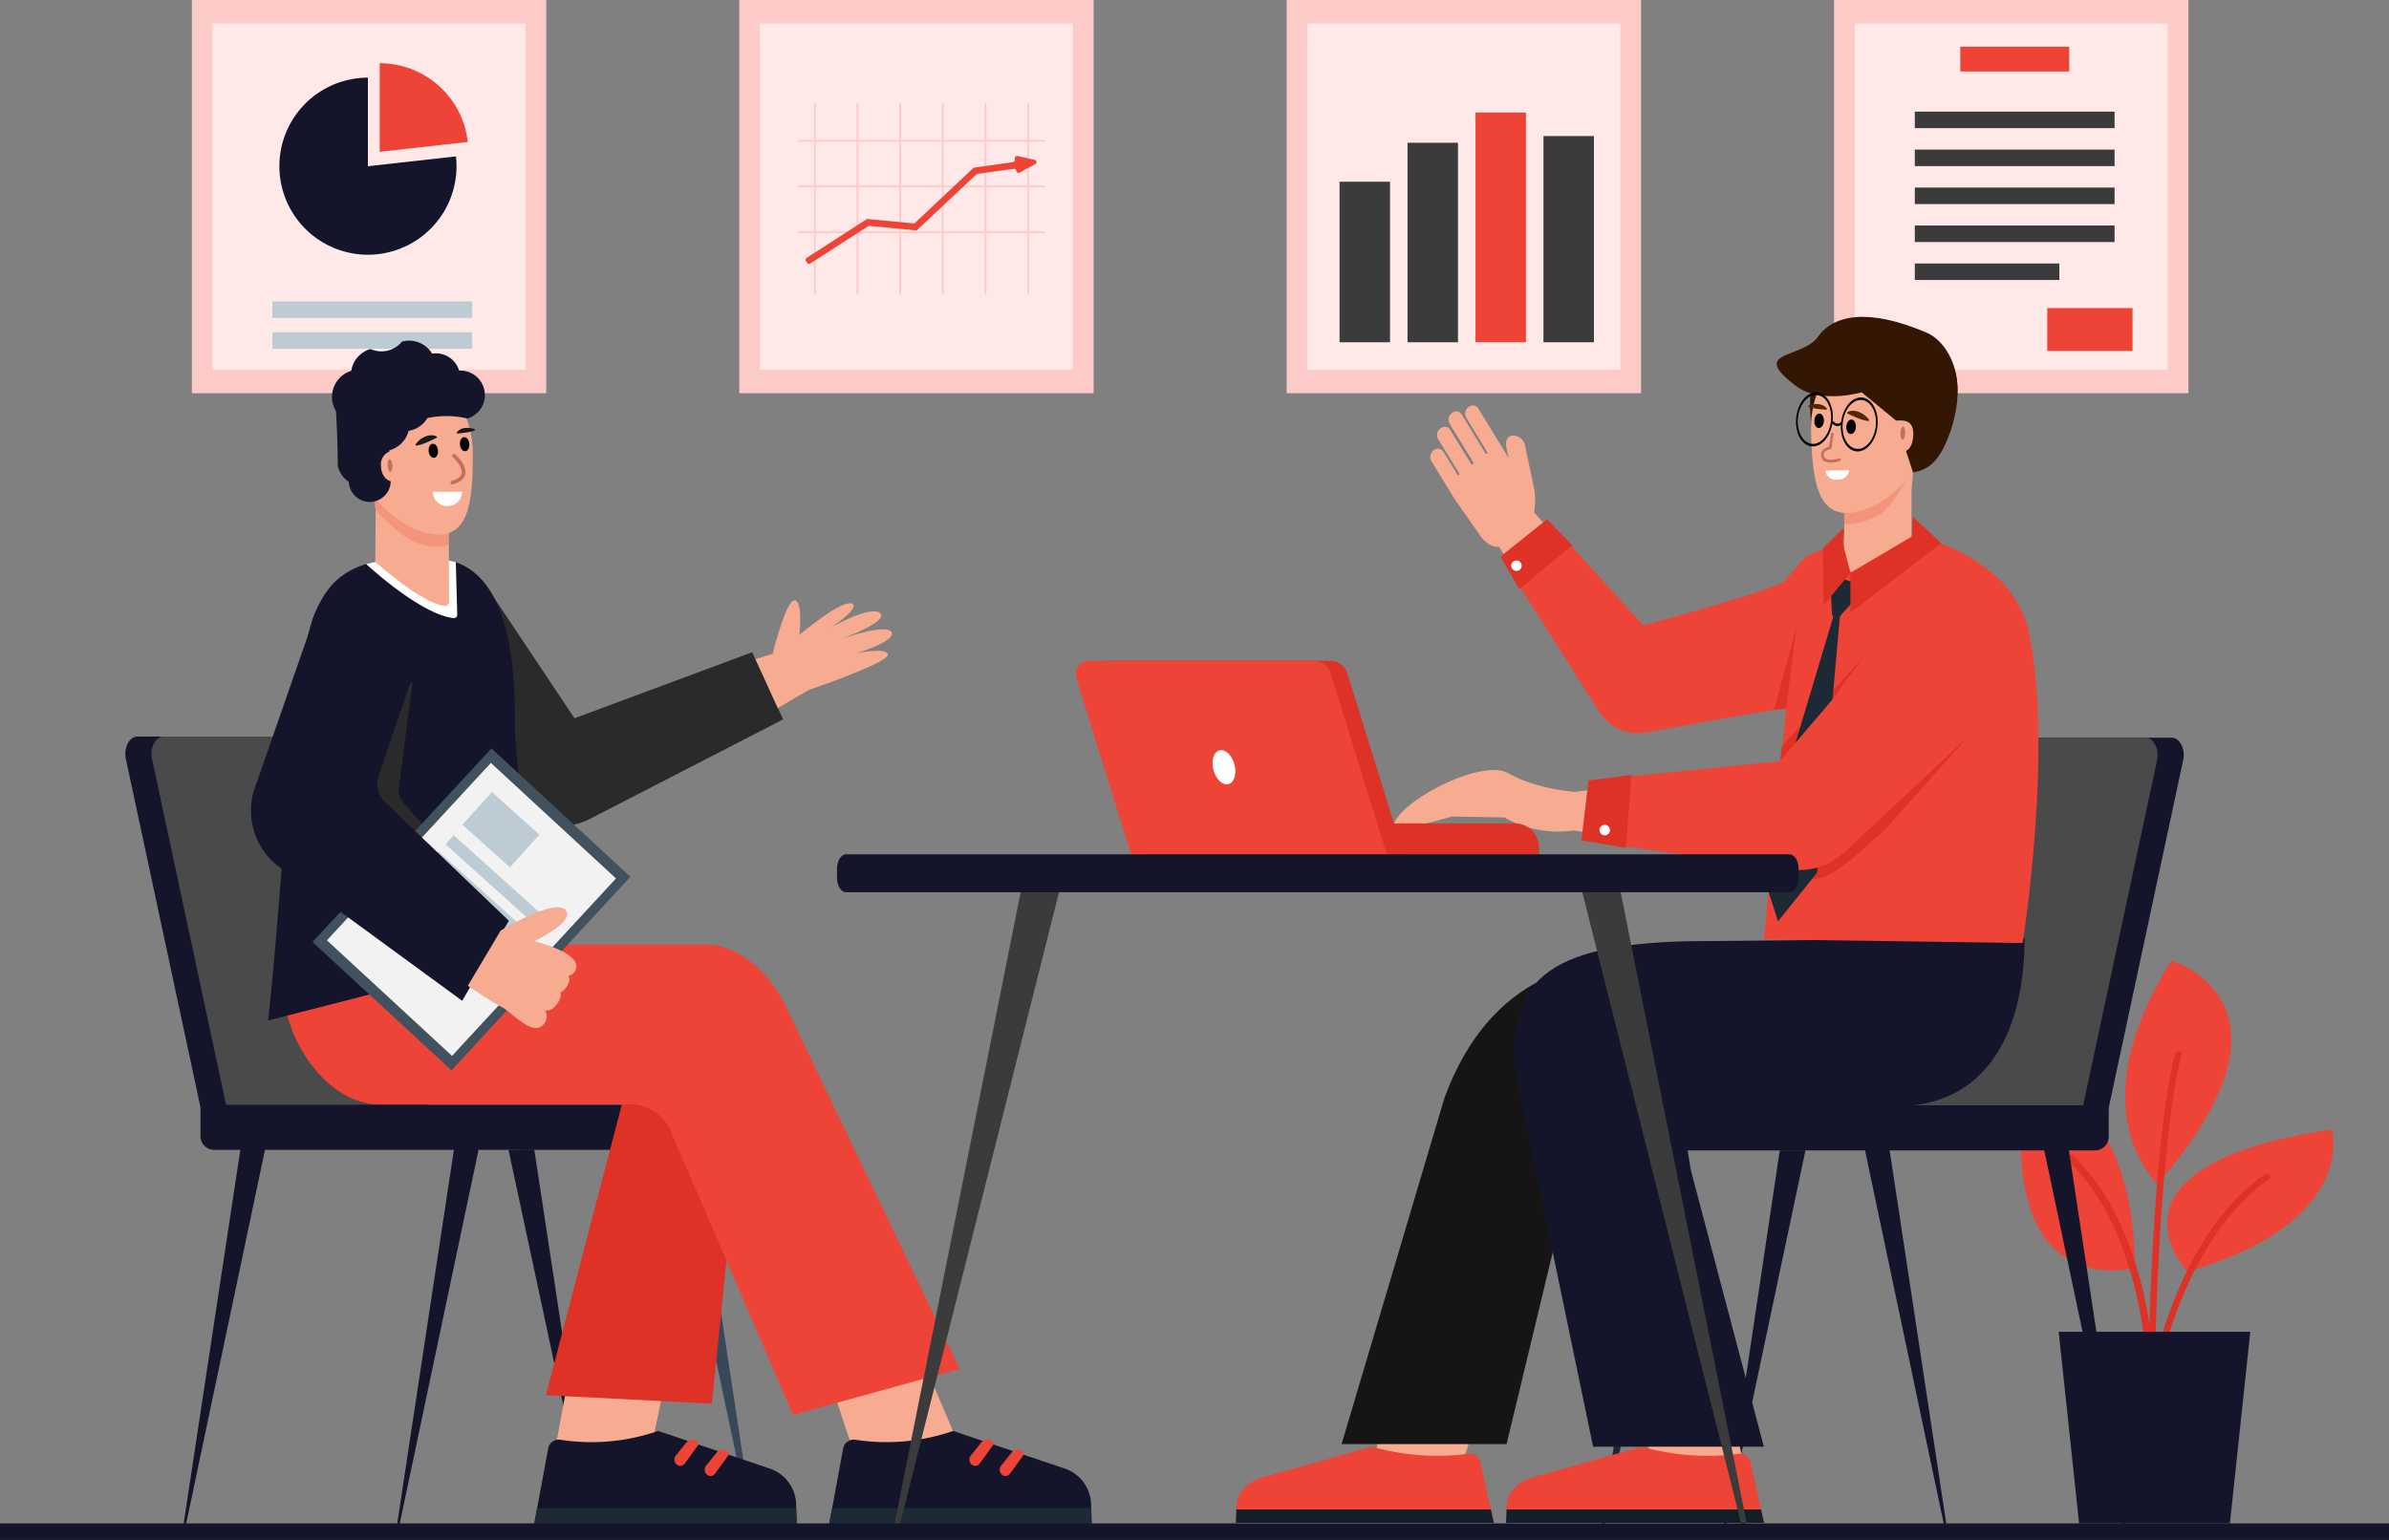<svg id="portfolio-graphics03" xmlns="http://www.w3.org/2000/svg" width="374.956" height="241.757" viewBox="0 0 374.956 241.757">
  <rect x="0" y="0" width="374.956" height="241.757" fill="#808080" stroke="none"/>
  <g id="_Ñëîé_2" transform="translate(30.114)">
    <g id="Group_821" data-name="Group 821" transform="translate(257.744)">
      <g id="Group_820" data-name="Group 820">
        <rect id="Rectangle_826" data-name="Rectangle 826" width="55.62" height="61.733" fill="#fccbc8"/>
        <rect id="Rectangle_827" data-name="Rectangle 827" width="49.129" height="54.337" transform="translate(3.245 3.698)" fill="#ffe9e8"/>
        <rect id="Rectangle_828" data-name="Rectangle 828" width="31.354" height="2.591" transform="translate(12.673 17.526)" fill="#3b3b3b"/>
        <rect id="Rectangle_829" data-name="Rectangle 829" width="31.354" height="2.591" transform="translate(12.673 23.486)" fill="#3b3b3b"/>
        <rect id="Rectangle_830" data-name="Rectangle 830" width="31.354" height="2.591" transform="translate(12.673 29.446)" fill="#3b3b3b"/>
        <rect id="Rectangle_831" data-name="Rectangle 831" width="31.354" height="2.591" transform="translate(12.673 35.406)" fill="#3b3b3b"/>
        <rect id="Rectangle_832" data-name="Rectangle 832" width="13.388" height="6.737" transform="translate(33.458 48.362)" fill="#ee4437"/>
      </g>
      <rect id="Rectangle_833" data-name="Rectangle 833" width="22.686" height="2.591" transform="translate(12.673 41.366)" fill="#3b3b3b"/>
      <rect id="Rectangle_834" data-name="Rectangle 834" width="17.102" height="3.887" transform="translate(19.811 7.334)" fill="#ee4437"/>
    </g>
    <g id="Group_823" data-name="Group 823">
      <rect id="Rectangle_835" data-name="Rectangle 835" width="55.62" height="61.733" fill="#fccbc8"/>
      <rect id="Rectangle_836" data-name="Rectangle 836" width="49.129" height="54.337" transform="translate(3.245 3.698)" fill="#ffe9e8"/>
      <g id="Group_822" data-name="Group 822" transform="translate(13.718 9.925)">
        <path id="Path_3564" data-name="Path 3564" d="M535.194,153.514l-13.824,1.545V141.15a13.9,13.9,0,1,0,13.824,12.365Z" transform="translate(-507.46 -138.884)" fill="#14142b"/>
        <path id="Path_3565" data-name="Path 3565" d="M703.794,127.274l-13.824,1.545V114.91a13.912,13.912,0,0,1,13.824,12.365Z" transform="translate(-674.206 -114.91)" fill="#ee4437"/>
      </g>
      <rect id="Rectangle_837" data-name="Rectangle 837" width="31.354" height="2.591" transform="translate(12.642 47.326)" fill="#bdccd4"/>
      <rect id="Rectangle_838" data-name="Rectangle 838" width="31.354" height="2.591" transform="translate(12.642 52.163)" fill="#bdccd4"/>
    </g>
    <g id="Group_825" data-name="Group 825" transform="translate(171.829)">
      <rect id="Rectangle_839" data-name="Rectangle 839" width="55.62" height="61.733" fill="#fccbc8"/>
      <rect id="Rectangle_840" data-name="Rectangle 840" width="49.129" height="54.337" transform="translate(3.245 3.698)" fill="#ffe9e8"/>
      <g id="Group_824" data-name="Group 824" transform="translate(8.302 17.659)">
        <rect id="Rectangle_841" data-name="Rectangle 841" width="7.919" height="25.206" transform="translate(0 10.868)" fill="#3b3b3b"/>
        <rect id="Rectangle_842" data-name="Rectangle 842" width="7.919" height="31.319" transform="translate(10.668 4.755)" fill="#3b3b3b"/>
        <path id="Path_3663" data-name="Path 3663" d="M0,0H7.919V36.074H0Z" transform="translate(21.336)" fill="#ee4437"/>
        <rect id="Rectangle_844" data-name="Rectangle 844" width="7.919" height="32.376" transform="translate(32.004 3.698)" fill="#3b3b3b"/>
      </g>
    </g>
    <g id="Group_830" data-name="Group 830" transform="translate(85.915)">
      <rect id="Rectangle_845" data-name="Rectangle 845" width="55.62" height="61.733" fill="#fccbc8"/>
      <rect id="Rectangle_846" data-name="Rectangle 846" width="49.129" height="54.337" transform="translate(3.245 3.698)" fill="#ffe9e8"/>
      <g id="Group_829" data-name="Group 829" transform="translate(9.222 16.25)">
        <g id="Group_828" data-name="Group 828">
          <g id="Group_826" data-name="Group 826" transform="translate(2.493)">
            <rect id="Rectangle_847" data-name="Rectangle 847" width="0.289" height="29.88" fill="#fccbc8"/>
            <rect id="Rectangle_848" data-name="Rectangle 848" width="0.289" height="29.88" transform="translate(6.695)" fill="#fccbc8"/>
            <rect id="Rectangle_849" data-name="Rectangle 849" width="0.289" height="29.88" transform="translate(13.39)" fill="#fccbc8"/>
            <rect id="Rectangle_850" data-name="Rectangle 850" width="0.289" height="29.88" transform="translate(20.085)" fill="#fccbc8"/>
            <rect id="Rectangle_851" data-name="Rectangle 851" width="0.289" height="29.88" transform="translate(26.78)" fill="#fccbc8"/>
            <rect id="Rectangle_852" data-name="Rectangle 852" width="0.289" height="29.88" transform="translate(33.475)" fill="#fccbc8"/>
          </g>
          <g id="Group_827" data-name="Group 827" transform="translate(0 5.726)">
            <rect id="Rectangle_853" data-name="Rectangle 853" width="38.784" height="0.289" fill="#fccbc8"/>
            <rect id="Rectangle_854" data-name="Rectangle 854" width="38.784" height="0.289" transform="translate(0 7.156)" fill="#fccbc8"/>
            <rect id="Rectangle_855" data-name="Rectangle 855" width="38.784" height="0.289" transform="translate(0 14.346)" fill="#fccbc8"/>
          </g>
        </g>
        <path id="Path_3566" data-name="Path 3566" d="M1499.816,284.022l-2.68-.609a.363.363,0,0,0-.441.4l.021.17a.363.363,0,0,1-.31.4l-6.039.845a.363.363,0,0,0-.2.1l-9.116,8.567a.361.361,0,0,1-.283.1l-7.14-.683a.363.363,0,0,0-.231.056l-9.365,6.044a.363.363,0,0,0-.108.5l.179.276a.363.363,0,0,0,.5.108l9.056-5.845a.364.364,0,0,1,.232-.056l7.25.694a.361.361,0,0,0,.283-.1l9.22-8.664a.361.361,0,0,1,.2-.1l5.676-.794a.363.363,0,0,1,.411.316h0a.363.363,0,0,0,.534.276l2.444-1.329a.363.363,0,0,0-.093-.673Z" transform="translate(-1462.676 -275.175)" fill="#ee4437"/>
      </g>
    </g>
  </g>
  <g id="_Ñëîé_1" transform="translate(0 49.744)">
    <g id="Group_832" data-name="Group 832" transform="translate(317.149 101.06)">
      <g id="Group_831" data-name="Group 831">
        <path id="Path_3567" data-name="Path 3567" d="M3941.179,2075.119s-15.663-16.649,22.662-22.339C3963.84,2052.78,3968.187,2067.265,3941.179,2075.119Z" transform="translate(-3915.012 -2026.274)" fill="#ee4437"/>
        <path id="Path_3568" data-name="Path 3568" d="M3689.682,1979.184s-22.57,6.557-17.062-30.713C3672.62,1948.47,3689.448,1951.161,3689.682,1979.184Z" transform="translate(-3671.754 -1930.974)" fill="#ee4437"/>
        <path id="Path_3569" data-name="Path 3569" d="M3868.978,1745.91s22.55,6.625-2.157,35.067C3866.821,1780.977,3854.088,1769.651,3868.978,1745.91Z" transform="translate(-3845.339 -1745.91)" fill="#ee4437"/>
        <path id="Path_3570" data-name="Path 3570" d="M3909.127,2165.686a.612.612,0,0,1-.086-.007.51.51,0,0,1-.418-.59,68.134,68.134,0,0,1,3.628-12.309,56.063,56.063,0,0,1,5.467-10.547,34.834,34.834,0,0,1,8.771-9.212.512.512,0,0,1,.587.838c-7.092,4.968-11.455,13.225-13.866,19.278a67.2,67.2,0,0,0-3.58,12.122A.512.512,0,0,1,3909.127,2165.686Z" transform="translate(-3888.156 -2099.5)" fill="#dd3225"/>
        <path id="Path_3571" data-name="Path 3571" d="M3769.727,2134.421a.569.569,0,0,1-.568-.562,66.961,66.961,0,0,0-1.661-12.52c-1.444-6.344-4.473-15.165-10.7-21.16a.569.569,0,0,1,.789-.82,34.886,34.886,0,0,1,7.254,10.474,56.109,56.109,0,0,1,3.773,11.276,68.258,68.258,0,0,1,1.684,12.734.569.569,0,0,1-.562.575h-.007Z" transform="translate(-3749.291 -2068.685)" fill="#dd3225"/>
        <path id="Path_3572" data-name="Path 3572" d="M3902.932,1966.433h-.008a.512.512,0,0,1-.5-.519c.318-22.317,1.471-36.026,2.382-43.6.991-8.238,1.9-11.148,1.937-11.268a.512.512,0,1,1,.975.31c-.045.143-3.667,12.105-4.271,54.57a.512.512,0,0,1-.512.5Z" transform="translate(-3882.496 -1896.457)" fill="#dd3225"/>
      </g>
      <path id="Path_3573" data-name="Path 3573" d="M3740.8,2420.69l1.214,11.405v0l1.989,18.669h23.671l3.2-30.078H3740.8Z" transform="translate(-3734.836 -2362.406)" fill="#14142b"/>
    </g>
    <g id="Group_841" data-name="Group 841" transform="translate(19.674 3.731)">
      <g id="Group_833" data-name="Group 833" transform="translate(0 62.159)">
        <path id="Path_3574" data-name="Path 3574" d="M343.352,2053.86l-9.339,61.6c-.048.32.309.447.376.134l13-61.667-4.042-.063Z" transform="translate(-324.832 -1992.091)" fill="#14142b"/>
        <path id="Path_3575" data-name="Path 3575" d="M731.4,2054.11l-9.339,61.6c-.048.32.309.447.376.134l13-61.667-4.042-.063Z" transform="translate(-679.364 -1992.32)" fill="#14142b"/>
        <path id="Path_3576" data-name="Path 3576" d="M1217.082,2054.11l9.339,61.6c.048.32-.309.447-.376.134l-13-61.667,4.042-.063Z" transform="translate(-1127.937 -1992.32)" fill="#394859"/>
        <path id="Path_3577" data-name="Path 3577" d="M271.455,1397.554H239.691l-11.838-55.292c-.375-1.752.541-3.522,1.821-3.522h29.189l12.593,58.814Z" transform="translate(-227.769 -1338.74)" fill="#14142b"/>
        <path id="Path_3578" data-name="Path 3578" d="M318.965,1397.554H287.2l-11.838-55.292c-.375-1.752.541-3.522,1.821-3.522h27.781c.837,0,1.575.782,1.821,1.926l12.18,56.888Z" transform="translate(-271.175 -1338.74)" fill="#4a4a4a"/>
        <path id="Path_3579" data-name="Path 3579" d="M364.28,2007.93h72.089a2.142,2.142,0,0,1,2.141,2.141v2.8a2.142,2.142,0,0,1-2.141,2.141H366.421a2.142,2.142,0,0,1-2.141-2.141v-4.944Z" transform="translate(-352.489 -1950.129)" fill="#14142b"/>
        <path id="Path_3580" data-name="Path 3580" d="M928.032,2089.11l8.907,58.571c.048.32-.309.447-.376.134l-12.573-58.641,4.042-.063Z" transform="translate(-863.854 -2024.297)" fill="#14142b"/>
      </g>
      <g id="Group_838" data-name="Group 838" transform="translate(19.719)">
        <g id="Group_834" data-name="Group 834" transform="translate(4.848 87.044)">
          <path id="Path_3581" data-name="Path 3581" d="M1503.889,2448.98l6.671,15.627-16.626.939-5.444-16.566Z" transform="translate(-1404.161 -2377.967)" fill="#f7ac92"/>
          <path id="Path_3582" data-name="Path 3582" d="M1027.259,2421.493l-2.687,13.026L1010,2432.1l3.423-18.411Z" transform="translate(-967.001 -2345.726)" fill="#f7ac92"/>
          <path id="Path_3583" data-name="Path 3583" d="M1005.04,1868.686,992,1918.632l26.052,1.334,6.05-59.686Z" transform="translate(-950.555 -1840.116)" fill="#dd3225"/>
          <path id="Path_3584" data-name="Path 3584" d="M547.364,1626.84l-35.05,3.2-.134,9.8c0,9.771,7.153,19.873,15.372,19.873h39.567a7.037,7.037,0,0,1,6.359,4.846l18.928,43.9,26.172-7.242-27.219-56.745c-2.471-5.339-7.5-9.856-12.625-9.856H551.676l-4.313-7.782Z" transform="translate(-512.18 -1626.84)" fill="#ee4437"/>
        </g>
        <g id="Group_836" data-name="Group 836" transform="translate(0 34.136)">
          <path id="Path_3585" data-name="Path 3585" d="M686.221,1056.68l14.348,21.492,27.895-10.367,4.848,10.546-30.335,15.624a10.321,10.321,0,0,1-11.364-1.273l-23.5-19.745Z" transform="translate(-649.794 -1053.02)" fill="#2a2a2a"/>
          <path id="Path_3586" data-name="Path 3586" d="M528.806,1076.115c-14.92,3.929-41.806,10.8-41.806,10.8,2-16.67,3.825-55.755,7.321-63.881,1.506-3.5,3.481-6.376,8.081-7.785a30.759,30.759,0,0,1,10.884-.817l1.373.113a9.791,9.791,0,0,1,1.817.43c9.81,3.34,9.278,21.293,9.278,27.05Z" transform="translate(-484.327 -1014.31)" fill="#14142b"/>
          <path id="Path_3587" data-name="Path 3587" d="M509.743,1223.137l-2.146,16.458a2.974,2.974,0,0,0,.723,2.356l15.831,17.859-6.191,12.383-26.215-20.237a11.033,11.033,0,0,1-3.852-13.2l8.814-17.347Z" transform="translate(-484.389 -1203.521)" fill="#2a2a2a"/>
          <g id="Group_835" data-name="Group 835" transform="translate(9.66 29.906)">
            <rect id="Rectangle_856" data-name="Rectangle 856" width="41.354" height="29.673" transform="matrix(0.679, -0.735, 0.735, 0.679, 0, 30.377)" fill="#41515e"/>
            <rect id="Rectangle_857" data-name="Rectangle 857" width="37.9" height="26.716" transform="matrix(0.679, -0.735, 0.735, 0.679, 2.258, 30.111)" fill="#f2f2f2"/>
            <rect id="Rectangle_858" data-name="Rectangle 858" width="6.91" height="10.02" transform="translate(23.531 11.956) rotate(-48.04)" fill="#bdccd4"/>
            <rect id="Rectangle_859" data-name="Rectangle 859" width="1.924" height="20.47" transform="translate(20.874 15.041) rotate(-48.04)" fill="#bdccd4"/>
            <rect id="Rectangle_860" data-name="Rectangle 860" width="1.924" height="20.47" transform="translate(18.47 17.583) rotate(-48.04)" fill="#bdccd4"/>
            <rect id="Rectangle_861" data-name="Rectangle 861" width="1.924" height="20.47" transform="translate(16.003 20.229) rotate(-48.04)" fill="#bdccd4"/>
            <rect id="Rectangle_862" data-name="Rectangle 862" width="1.924" height="11.319" transform="translate(13.514 23.146) rotate(-48.04)" fill="#bdccd4"/>
          </g>
          <path id="Path_3588" data-name="Path 3588" d="M483.317,1107.538l-7.229,21.259a3.938,3.938,0,0,0,1,4.112l19.441,18.624-7.323,12.562-28.477-20.832a11.033,11.033,0,0,1-3.852-13.2l9.707-27.884,16.729,5.358Z" transform="translate(-456.058 -1094.59)" fill="#14142b"/>
          <path id="Path_3589" data-name="Path 3589" d="M1393.456,1099.639c-.287-1.2-4.951-.167-4.951-.167s6.575-2.046,5.487-3.418c-1.012-1.276-7.8,1.137-7.8,1.137s7.7-2.832,6.013-4.089c-1.563-1.163-7.62,2.254-7.62,2.254s4.47-2.909,3.334-3.659c-1.442-.953-8.334,4.849-8.334,4.849s.594-5.514-.833-5.411c-1.309.094-3.36,8.337-3.36,8.337l.051.053-2.763.838,3.513,7.68,4.882-2.857c2.325-.768,12.647-4.441,12.383-5.546Z" transform="translate(-1293.506 -1084.498)" fill="#f7ac92"/>
          <path id="Path_3590" data-name="Path 3590" d="M855.212,1652.768s8.34-5.08,10.141-3.27-4.876,4.936-4.876,4.936,7.643,1.763,6.517,4.5c-.923,2.241-5.088-.105-5.088-.105s5.415-.377,3.8,2.537c-1.523,2.743-4.276.138-4.276.138s4.725-.333,2.753,2.605c-2.035,3.032-3.929-.5-3.929-.5s3.334,1.633,1.806,3.75c-1.693,2.346-5.233-1.932-6.647-2.583s-5.341-3.35-5.341-3.35l5.143-8.651Z" transform="translate(-816.037 -1594.277)" fill="#f7ac92"/>
        </g>
        <g id="Group_837" data-name="Group 837" transform="translate(12.057)">
          <path id="Path_3591" data-name="Path 3591" d="M679.615,1023.2a.525.525,0,0,1-.583.538c-5.083-.574-13.18-8-13.712-8.49a30.758,30.758,0,0,1,10.884-.817l1.373.113a9.784,9.784,0,0,1,1.817.43Z" transform="translate(-659.302 -980.174)" fill="#fff"/>
          <path id="Path_3592" data-name="Path 3592" d="M692.11,878.1c-3.536-.263-10.93-6.922-10.93-6.922l.067-8.107c-.041-.2-.076-.388-.105-.568a4.874,4.874,0,0,1,2.483-4.679,5.779,5.779,0,0,1,1.523-.636,5.545,5.545,0,0,1,3.94.409,4.475,4.475,0,0,1,2.324,2.844l.455,1.758a.554.554,0,0,1,.016.057l.827,3.194.024,3.037.028,9a.614.614,0,0,1-.65.618Z" transform="translate(-673.73 -836.452)" fill="#f7ac92"/>
          <path id="Path_3593" data-name="Path 3593" d="M692.743,877.174c-1.431.679-3.776.152-5.177-.348-2.5-.89-6.308-5.068-6.308-5.068a4.223,4.223,0,0,1-.105-.568,4.874,4.874,0,0,1,2.483-4.679,29.018,29.018,0,0,1,5.932,1.589,4.482,4.482,0,0,1,2.31,2.786.555.555,0,0,1,.016.057l.827,3.194.024,3.037Z" transform="translate(-673.739 -845.14)" fill="#e5332a" opacity="0.2"/>
          <path id="Path_3594" data-name="Path 3594" d="M667.332,696.794c.007,6.635-.337,12.767-5.341,12.773s-12.775-6.118-12.782-12.753a15.642,15.642,0,0,1,.4-3.533c.037-.167.077-.331.122-.494.02-.068.039-.139.059-.207.029-.105.06-.209.092-.313a11.263,11.263,0,0,1,4.483-6.3c.024-.016.05-.031.074-.047.046-.029.092-.057.138-.086s.07-.042.105-.063a7.154,7.154,0,0,1,3.579-.979,7.053,7.053,0,0,1,2.9.625,7.532,7.532,0,0,1,.941.5c.159.1.314.2.468.31.089.065.175.13.261.2a11.22,11.22,0,0,1,3.422,4.7q.206.5.375,1.035c.081.257.156.519.225.785q.031.119.06.238a15.64,15.64,0,0,1,.422,3.61Z" transform="translate(-644.583 -679.116)" fill="#f7ac92"/>
          <path id="Path_3595" data-name="Path 3595" d="M788.727,895.982a2.28,2.28,0,0,0,2.3-2.26l-4.6,0A2.281,2.281,0,0,0,788.727,895.982Z" transform="translate(-769.951 -870)" fill="#fff"/>
          <path id="Path_3596" data-name="Path 3596" d="M755.231,792.765c-.073.009-.133-.151-.082-.224a3.473,3.473,0,0,1,.586-.637,3.385,3.385,0,0,1,.871-.543,2.536,2.536,0,0,1,.973-.221,1.846,1.846,0,0,1,.819.166c.076.036.095.2.028.235-.236.107-.457.219-.682.325-.29.135-.579.275-.873.4s-.594.239-.9.335a4.437,4.437,0,0,1-.738.164Z" transform="translate(-741.354 -776.28)" fill="#1a1a1a"/>
          <path id="Path_3597" data-name="Path 3597" d="M832.641,777.772c.069.027.106.157.052.182a3.557,3.557,0,0,1-.577.2c-.254.065-.511.113-.77.153s-.521.067-.781.1c-.2.023-.405.042-.616.069-.06.008-.128-.111-.094-.167a1.372,1.372,0,0,1,.473-.45,2.074,2.074,0,0,1,.764-.258,3,3,0,0,1,.848,0A3.122,3.122,0,0,1,832.641,777.772Z" transform="translate(-809.617 -763.879)" fill="#1a1a1a"/>
          <path id="Path_3598" data-name="Path 3598" d="M780.275,807.593c.057.61-.226,1.135-.633,1.173s-.783-.426-.839-1.036.226-1.135.633-1.173S780.218,806.983,780.275,807.593Z" transform="translate(-762.976 -790.364)"/>
          <path id="Path_3599" data-name="Path 3599" d="M837.145,795.543c.057.61-.227,1.135-.633,1.173s-.783-.426-.839-1.036.226-1.135.633-1.173S837.089,794.933,837.145,795.543Z" transform="translate(-814.933 -779.354)"/>
          <path id="Path_3600" data-name="Path 3600" d="M616.253,623.813a3.8,3.8,0,0,0-4.231-2.665,4.24,4.24,0,0,0-4.731-1.893,4.161,4.161,0,0,1-4.942,1.17,4.226,4.226,0,0,0-3.03,3.427,4.274,4.274,0,0,0-2.853,5.263,4.4,4.4,0,0,0,.472,1.1,183,183,0,0,1,.273,8.642,4.344,4.344,0,0,0,1.711,2.419,3.412,3.412,0,0,0,.115.655,3.29,3.29,0,1,0,6.339-1.756,3.41,3.41,0,0,0-.238-.62,4.342,4.342,0,0,0,.224-2.955c-.026-.094-.056-.186-.087-.277l.1-.025a4.212,4.212,0,0,0,2.948-3.034,4.438,4.438,0,0,0,.474-.1,4.173,4.173,0,0,0,2.476-1.9,14.427,14.427,0,0,1,6.28.067,3.841,3.841,0,0,0-1.3-7.516Z" transform="translate(-595.644 -619.104)" fill="#14142b"/>
          <path id="Path_3601" data-name="Path 3601" d="M692.272,821.679c.028,1.33.862,2.392,1.861,2.37l-.1-4.819a2.176,2.176,0,0,0-1.759,2.448Z" transform="translate(-683.925 -801.944)" fill="#f7ac92"/>
          <path id="Path_3602" data-name="Path 3602" d="M705.063,835.562c.031.56-.109,1.024-.313,1.036s-.395-.434-.426-.994.109-1.024.313-1.036S705.032,835,705.063,835.562Z" transform="translate(-694.933 -815.957)" fill="#c66f58"/>
          <path id="Path_3603" data-name="Path 3603" d="M819.122,829.833a.288.288,0,0,1-.078-.566c.891-.252,1.4-.633,1.515-1.133.211-.922-.925-2.172-1.381-2.576a.288.288,0,1,1,.382-.432c.078.068,1.891,1.691,1.561,3.136-.165.722-.811,1.247-1.921,1.561a.271.271,0,0,1-.079.011Z" transform="translate(-799.556 -807.265)" fill="#c66f58"/>
        </g>
      </g>
      <g id="Group_839" data-name="Group 839" transform="translate(110.457 171.174)">
        <path id="Path_3604" data-name="Path 3604" d="M1547.782,2615.533H1506.57l.474-2.568,1.753-9.49a1.722,1.722,0,0,1,2.051-1.218,31.976,31.976,0,0,0,15.2-1.407l17.2,5.808a6.116,6.116,0,0,1,4.429,5.428l.026.88.077,2.568Z" transform="translate(-1506.57 -2600.85)" fill="#14142b"/>
        <path id="Path_3605" data-name="Path 3605" d="M1547.782,2743.678H1506.57l.475-2.568h40.66Z" transform="translate(-1506.57 -2728.995)" fill="#1d2935"/>
        <path id="Path_3606" data-name="Path 3606" d="M1763.558,2616.843l-1.819,2.265a1.011,1.011,0,0,0,.454,1.593h0a.868.868,0,0,0,.94-.342l2.165-2.977s-.173-1.283-1.741-.539Z" transform="translate(-1739.495 -2615.249)" fill="#ee4437"/>
        <path id="Path_3607" data-name="Path 3607" d="M1818.558,2635.263l-1.819,2.265a1.01,1.01,0,0,0,.454,1.593h0a.867.867,0,0,0,.94-.342l2.165-2.976s-.173-1.284-1.741-.539Z" transform="translate(-1789.744 -2632.079)" fill="#ee4437"/>
      </g>
      <g id="Group_840" data-name="Group 840" transform="translate(64.16 171.174)">
        <path id="Path_3608" data-name="Path 3608" d="M1011.782,2615.533H970.57l.474-2.568,1.753-9.49a1.722,1.722,0,0,1,2.051-1.218,31.976,31.976,0,0,0,15.2-1.407l17.2,5.808a6.115,6.115,0,0,1,4.429,5.428l.026.88.077,2.568Z" transform="translate(-970.57 -2600.85)" fill="#14142b"/>
        <path id="Path_3609" data-name="Path 3609" d="M1011.782,2743.678H970.57l.475-2.568h40.66Z" transform="translate(-970.57 -2728.995)" fill="#1d2935"/>
        <path id="Path_3610" data-name="Path 3610" d="M1227.558,2616.843l-1.819,2.265a1.011,1.011,0,0,0,.454,1.593h0a.868.868,0,0,0,.94-.342l2.165-2.977s-.173-1.283-1.741-.539Z" transform="translate(-1203.495 -2615.249)" fill="#ee4437"/>
        <path id="Path_3611" data-name="Path 3611" d="M1282.558,2635.263l-1.819,2.265a1.01,1.01,0,0,0,.454,1.593h0a.867.867,0,0,0,.94-.342l2.165-2.976s-.173-1.284-1.741-.539Z" transform="translate(-1253.744 -2632.079)" fill="#ee4437"/>
      </g>
    </g>
    <g id="Group_852" data-name="Group 852" transform="translate(193.976)">
      <g id="Group_842" data-name="Group 842" transform="translate(57.486 66.069)">
        <path id="Path_3612" data-name="Path 3612" d="M3711.225,2054.91l9.326,61.509c.049.319-.309.447-.375.134l-12.986-61.579,4.036-.063Z" transform="translate(-3638.442 -1993.229)" fill="#14142b"/>
        <path id="Path_3613" data-name="Path 3613" d="M3385.554,2055.13l9.326,61.509c.048.318-.309.447-.375.134l-12.986-61.579,4.035-.063Z" transform="translate(-3340.901 -1993.43)" fill="#14142b"/>
        <path id="Path_3614" data-name="Path 3614" d="M2920.6,2054.91l-9.326,61.509c-.048.319.309.447.375.134l12.986-61.579-4.036-.063Z" transform="translate(-2911.268 -1993.229)" fill="#1d2935"/>
        <path id="Path_3615" data-name="Path 3615" d="M3462.94,1399.54h31.719l11.821-55.213c.374-1.749-.54-3.517-1.819-3.517h-29.147Z" transform="translate(-3415.289 -1340.81)" fill="#14142b"/>
        <path id="Path_3616" data-name="Path 3616" d="M3415.51,1399.54h31.719l11.821-55.213c.374-1.749-.54-3.517-1.818-3.517h-27.741c-.835,0-1.573.781-1.819,1.924Z" transform="translate(-3371.956 -1340.81)" fill="#4a4a4a"/>
        <path id="Path_3617" data-name="Path 3617" d="M2.138,0H71.986a2.14,2.14,0,0,1,2.139,2.139v2.8a2.14,2.14,0,0,1-2.139,2.139H0V2.14A2.14,2.14,0,0,1,2.139,0Z" transform="translate(79.501 64.795) rotate(180)" fill="#14142b"/>
        <path id="Path_3618" data-name="Path 3618" d="M3141.667,2090.91l-8.725,58.419c-.048.319.309.447.375.134l12.381-58.552h-4.031Z" transform="translate(-3113.791 -2026.12)" fill="#14142b"/>
      </g>
      <g id="Group_851" data-name="Group 851">
        <g id="Group_843" data-name="Group 843" transform="translate(84.882)">
          <path id="Path_3619" data-name="Path 3619" d="M3350.681,819.783a.536.536,0,0,0,0,.06l.01,3.357.008,3.4c.007,2.655-.663,8.328,3.692,8,2.919-.221,6.864-3.457,6.857-6.111l.02-7.2v-1.476l.246-2.77c-.008-2.132-1.788-3.07-3.908-3.691a5.788,5.788,0,0,0-1.648-.234,5.557,5.557,0,0,0-3.736,1.417,4.57,4.57,0,0,0-1.541,3.4l0,1.847Z" transform="translate(-3340.107 -792.63)" fill="#f7ac92"/>
          <path id="Path_3620" data-name="Path 3620" d="M3350.844,822.319v5.341a11.361,11.361,0,0,0,5.295-1.336c2.16-1.047,5.174-6.8,5.174-6.8-.008-2.132-1.427-3.07-3.547-3.691a29.153,29.153,0,0,0-5.379,3.091,4.574,4.574,0,0,0-1.542,3.338A.372.372,0,0,0,3350.844,822.319Z" transform="translate(-3340.271 -795.106)" fill="#e5332a" opacity="0.2"/>
          <path id="Path_3621" data-name="Path 3621" d="M3289.02,605.572c.192,7.943,4.28,8.9,10.14,8.735,5.888-.17,8.8.661,11.3-5.427,1.8-4.363,4.159-14.578-5.969-17.411a42.472,42.472,0,0,0-5.207-.538,8.129,8.129,0,0,0-3.379.835,8.933,8.933,0,0,0-1.087.629c-.183.119-.362.25-.539.385-.1.08-.2.16-.3.242a13.42,13.42,0,0,0-3.867,5.732c-.15.407-1.058,2.32-1.078,2.416A20.228,20.228,0,0,0,3289.02,605.572Z" transform="translate(-3283.675 -589.632)" fill="#331704"/>
          <path id="Path_3622" data-name="Path 3622" d="M3290.79,649.213c.164,6.817.673,13.107,5.766,12.982s12.844-6.618,12.68-13.435a16.215,16.215,0,0,0-.5-3.618q-.062-.255-.137-.5c-.022-.07-.043-.142-.065-.211q-.05-.161-.1-.319a11.561,11.561,0,0,0-4.726-6.357c-.025-.016-.052-.031-.076-.046-.047-.029-.1-.056-.144-.084s-.072-.042-.108-.062a7.232,7.232,0,0,0-3.668-.913,7.126,7.126,0,0,0-2.936.718,7.759,7.759,0,0,0-.945.54c-.16.1-.314.215-.468.331-.089.069-.175.137-.26.208a11.527,11.527,0,0,0-3.362,4.92c-.131.349-.249.707-.354,1.073q-.114.4-.208.813-.029.123-.055.246a16.3,16.3,0,0,0-.336,3.718Z" transform="translate(-3285.4 -631.399)" fill="#f7ac92"/>
          <path id="Path_3623" data-name="Path 3623" d="M3318.556,855.917a1.705,1.705,0,0,1-1.916-1.4l3.756-.1a1.707,1.707,0,0,1-1.842,1.5Z" transform="translate(-3309.022 -830.363)" fill="#fff"/>
          <path id="Path_3624" data-name="Path 3624" d="M3359.846,748.268c.075.007.131-.159.078-.232a3.576,3.576,0,0,0-.612-.639,3.447,3.447,0,0,0-.9-.536,2.575,2.575,0,0,0-1-.2,1.845,1.845,0,0,0-.829.192c-.076.04-.092.213-.023.243.243.1.471.213.7.315.3.131.6.267.9.388s.611.231.927.321a4.39,4.39,0,0,0,.755.149Z" transform="translate(-3345.456 -731.91)" fill="#542700"/>
          <path id="Path_3625" data-name="Path 3625" d="M3285.669,734.654c-.069.029-.1.164-.049.188a3.611,3.611,0,0,0,.592.188c.261.06.524.1.788.137s.532.055.8.08c.208.019.414.032.629.054.061.006.127-.117.092-.174a1.391,1.391,0,0,0-.493-.45,2.1,2.1,0,0,0-.784-.245,3,3,0,0,0-.864.02A3.184,3.184,0,0,0,3285.669,734.654Z" transform="translate(-3280.656 -720.721)" fill="#542700"/>
          <path id="Path_3626" data-name="Path 3626" d="M3354.889,763.673c-.042.628.26,1.16.674,1.188s.785-.458.828-1.086-.26-1.16-.675-1.189S3354.931,763.045,3354.889,763.673Z" transform="translate(-3343.963 -746.461)"/>
          <path id="Path_3627" data-name="Path 3627" d="M3296.7,752.783c-.042.628.26,1.16.675,1.188s.785-.458.828-1.086-.26-1.16-.675-1.188S3296.74,752.155,3296.7,752.783Z" transform="translate(-3290.799 -736.512)"/>
          <path id="Path_3628" data-name="Path 3628" d="M3234.913,579.029c2.488-3.5,7.955-4.517,17-.669,4.31,1.835,6.7,9.217,3.254,14.662l.167.017-5.5,7.3-2.67-8.158-5.393-4.428s-6.482,1.916-10.335-1.017C3224.025,581.105,3232.4,582.559,3234.913,579.029Z" transform="translate(-3228.44 -575.904)" fill="#331704"/>
          <path id="Path_3629" data-name="Path 3629" d="M3447.566,766.845c-.129,1.361-.714,2.272-1.731,2.292l-.985-4.9C3445.868,764.213,3447.844,763.9,3447.566,766.845Z" transform="translate(-3426.158 -747.95)" fill="#f7ac92"/>
          <path id="Path_3630" data-name="Path 3630" d="M3453.186,776.162c-.017.577.137,1.049.345,1.056s.39-.456.408-1.032-.137-1.05-.345-1.056S3453.2,775.585,3453.186,776.162Z" transform="translate(-3433.773 -757.921)" fill="#c66f58"/>
          <path id="Path_3631" data-name="Path 3631" d="M3309.62,790.966a3.714,3.714,0,0,0,2.311-.1.258.258,0,0,0,.159-.286.183.183,0,0,0-.245-.145c-.575.2-2.125.536-2.389-.3a.716.716,0,0,1,.031-.608,1.457,1.457,0,0,1,.948-.505.249.249,0,0,0,.2-.212l.328-2.154a.2.2,0,0,0-.168-.24.241.241,0,0,0-.238.213l-.3,1.976a1.771,1.771,0,0,0-1.1.7,1.2,1.2,0,0,0-.087,1.019,1.036,1.036,0,0,0,.554.644Z" transform="translate(-3302.034 -768.232)" fill="#c66f58"/>
          <path id="Path_3632" data-name="Path 3632" d="M3273.907,714.12c-1.554-.174-3.027,1.531-3.315,3.817-.549.609-1.156.023-1.332-.174.216-2.282-.84-4.259-2.389-4.433-1.573-.176-3.064,1.574-3.326,3.9s.806,4.365,2.379,4.542c1.5.167,2.918-1.409,3.279-3.567a1.341,1.341,0,0,0,.738.384.841.841,0,0,0,.608-.171c-.106,2.158.927,3.978,2.41,4.144,1.573.176,3.065-1.574,3.326-3.9s-.806-4.365-2.379-4.542Zm-7.938,7.261c-1.426-.16-2.395-2.008-2.157-4.119s1.59-3.7,3.017-3.539,2.395,2.008,2.157,4.119-1.59,3.7-3.016,3.539Zm7.035.79c-1.426-.16-2.395-2.008-2.157-4.119s1.59-3.7,3.016-3.539,2.395,2.008,2.157,4.119-1.59,3.7-3.017,3.539Z" transform="translate(-3260.477 -701.449)"/>
        </g>
        <g id="Group_846" data-name="Group 846" transform="translate(0 97.508)">
          <path id="Path_3633" data-name="Path 3633" d="M2971.05,2544.591l3.4,10.1h13.732l-1.871-11.407Z" transform="translate(-2908.4 -2470.855)" fill="#f7ac92"/>
          <path id="Path_3634" data-name="Path 3634" d="M2513.576,2532.9l-3.4,10.1H2496.44l1.871-11.407Z" transform="translate(-2474.785 -2460.175)" fill="#f7ac92"/>
          <g id="Group_844" data-name="Group 844" transform="translate(42.406 79.864)">
            <path id="Path_3635" data-name="Path 3635" d="M2736.681,2641.373h40.485l-.466-2.092-1.722-7.732a1.737,1.737,0,0,0-2.015-.992,37.619,37.619,0,0,1-14.932-1.146l-16.9,4.732c-2.567.719-4.282,2.46-4.352,4.422l-.026.717-.075,2.092Z" transform="translate(-2736.68 -2629.41)" fill="#ee4437"/>
            <path id="Path_3636" data-name="Path 3636" d="M2736.69,2745.773h40.486l-.467-2.093h-39.943Z" transform="translate(-2736.689 -2733.81)" fill="#131e28"/>
          </g>
          <g id="Group_845" data-name="Group 845" transform="translate(0 79.864)">
            <path id="Path_3637" data-name="Path 3637" d="M2245.731,2641.373h40.485l-.466-2.092-1.722-7.732a1.737,1.737,0,0,0-2.015-.992,37.62,37.62,0,0,1-14.932-1.146l-16.9,4.732c-2.567.719-4.281,2.46-4.352,4.422l-.026.717-.075,2.092Z" transform="translate(-2245.73 -2629.41)" fill="#ee4437"/>
            <path id="Path_3638" data-name="Path 3638" d="M2245.74,2745.773h40.485l-.467-2.093h-39.943Z" transform="translate(-2245.739 -2733.81)" fill="#131e28"/>
          </g>
          <path id="Path_3639" data-name="Path 3639" d="M2453.981,1750.881,2437.82,1805.3l25.89,0,10.3-42.836c1.055-5.831,8.473-10.519,12.6-10.521l17.755-.479c13.274-.005,24.943-23.63,24.943-23.63l-41.857.924c-11.557.157-26.109,2.327-33.468,22.126Z" transform="translate(-2421.228 -1725.84)" fill="#171414"/>
          <path id="Path_3640" data-name="Path 3640" d="M2752.427,1727.166l11.946,57.492h26.8l-11.5-43.554c-1.02-7.682-3.19-9.346,3.529-9.737l28.8-.144c13.274-.005,20.08-10.463,20.08-26.432l-53.161.524c-21.679.542-28.706,6.332-26.5,21.852Z" transform="translate(-2708.307 -1704.79)" fill="#14142b"/>
        </g>
        <g id="Group_850" data-name="Group 850" transform="translate(24.796 13.916)">
          <g id="Group_847" data-name="Group 847" transform="translate(5.706)">
            <path id="Path_3641" data-name="Path 3641" d="M2615.264,750.49l-1.494-7.081a1.958,1.958,0,0,0-1.707-1.662l-.279.009c-.745.022-1.187.8-.988,1.741l.374,1.77c-.044-.069-.091-.136-.14-.2a1.044,1.044,0,0,0-.084-.173l-4.549-7.426a1.012,1.012,0,0,0-1.514-.2,1.287,1.287,0,0,0-.382,1.645l3.4,5.551a3.063,3.063,0,0,0-.3.163l-3.812-6.222a1.012,1.012,0,0,0-1.514-.2h0a1.288,1.288,0,0,0-.382,1.645l3.8,6.21-.338.257-3.368-5.5a1.012,1.012,0,0,0-1.514-.2h0a1.287,1.287,0,0,0-.382,1.645l3.375,5.508a3.31,3.31,0,0,0-.245.249l-2.308-3.768a1.012,1.012,0,0,0-1.514-.2h0a1.288,1.288,0,0,0-.382,1.645l3.714,6.062h0l4.237,6.05c1.018,1.1,2.251,1.959,3.581.948l3.646-2.769c1.33-1.01,1.161-5.012,1.062-5.484Z" transform="translate(-2598.87 -737.019)" fill="#f7ac92"/>
            <path id="Path_3642" data-name="Path 3642" d="M2711.62,924.946l15.047,24.689a8.232,8.232,0,0,0,4.928,3.826l26.6-1.9-.952-14.7-22.688,3.077-17.195-19.588-5.735,4.607Z" transform="translate(-2701.881 -904.506)" fill="#f7ac92"/>
          </g>
          <path id="Path_3643" data-name="Path 3643" d="M2808.7,1010.451l-40.626-.568s3.4-35.444,3.5-36.254c-.178-.168-14.321,2.382-21.952,3.774a7.2,7.2,0,0,1-7.371-3.245c-4.984-7.855-15.372-24.222-15.5-24.36l7.3-5.857L2749.17,960.6s21.139-5.76,22.11-6.968c.213-.263,3.318-3.816,3.374-3.855a30.272,30.272,0,0,1,5.812-2.053s.087,2.863.139,3.016a2.521,2.521,0,0,0,.253.542c1.16,1.881,3.889,1.6,5.587-.314l1.271-1.132,3.662-3.243a26.443,26.443,0,0,1,10.129,3.958q.59.407,1.174.869c.221.174.441.354.661.542a16.374,16.374,0,0,1,6.2,9.19c4.057,17.757-.716,48.248-.834,49.3Z" transform="translate(-2710.007 -926.067)" fill="#ee4437"/>
          <path id="Path_3644" data-name="Path 3644" d="M3247.866,1175.158l-1.2,2.424c-.7.605-12.473,14.007-13.106,14.541-3.194,2.688-6.886,6.83-10.505,7.573-2.057.423-7.395-1.775-7.395-1.775l1.892-19.028,15.359-16.8,14.955,13.067Z" transform="translate(-3156.678 -1125.374)" fill="#dd3225"/>
          <g id="Group_848" data-name="Group 848" transform="translate(57.384 26.927)">
            <path id="Path_3645" data-name="Path 3645" d="M3210.217,1063.62l-4.033,45.154-6.118,7.618-2.906-9.083Z" transform="translate(-3197.16 -1062.337)" fill="#1d2935"/>
            <path id="Path_3646" data-name="Path 3646" d="M3330.8,1051.2l-3.311,3.671a.724.724,0,0,1-1.3-.414l-.238-4.767a.856.856,0,0,1,1.043-.893l3.549,1.1a.792.792,0,0,1,.257,1.307Z" transform="translate(-3314.824 -1048.763)" fill="#1d2935"/>
          </g>
          <g id="Group_849" data-name="Group 849" transform="translate(0 50.517)">
            <path id="Path_3647" data-name="Path 3647" d="M2561.037,1409.175a17.158,17.158,0,0,1-10.884-2.04l-8.277-.147s-9.467,2.881-9.054,1.228c.892-3.566,13.7-10.458,17.982-8s10.4,2.912,10.4,2.912l-.168,6.049Z" transform="translate(-2532.808 -1392.975)" fill="#f7ac92"/>
            <path id="Path_3648" data-name="Path 3648" d="M2893.457,1321.87l-7.24,6.328-32.2,3.818-.631,5.987,33.283,4.891a9.206,9.206,0,0,0,8.393-3.207l13.068-11.727Z" transform="translate(-2825.699 -1321.87)" fill="#f7ac92"/>
          </g>
          <path id="Path_3649" data-name="Path 3649" d="M3225.561,1153.631l1.59-12.671-3.491,12.873Z" transform="translate(-3163.987 -1106.069)" fill="#dd3225"/>
          <path id="Path_3650" data-name="Path 3650" d="M2874.971,1127.685l30.014-3.029,8.715-10.233a69.372,69.372,0,0,1,6.006-7.878c4.526-5.19,12.384-10.146,16.734-2.193,2.149,3.929,1.032,11.689-1.041,15.659l-20.29,18.938a10.362,10.362,0,0,1-8.506,2.7l-32.732-4.569Z" transform="translate(-2844.411 -1068.813)" fill="#ee4437"/>
          <path id="Path_3651" data-name="Path 3651" d="M3372.115,938.82l4.492,4.2-14.247,10.891,0-6.254,9.715-5.74Z" transform="translate(-3290.707 -921.389)" fill="#dd3225"/>
          <path id="Path_3652" data-name="Path 3652" d="M2734.064,943.95l3.93,4.066-8.3,6.9-2.938-5.111Z" transform="translate(-2710.007 -926.076)" fill="#dd3225"/>
          <path id="Path_3653" data-name="Path 3653" d="M2746,1019.548a.821.821,0,1,0,.821-.828A.824.824,0,0,0,2746,1019.548Z" transform="translate(-2727.585 -994.388)" fill="#fff"/>
          <path id="Path_3654" data-name="Path 3654" d="M2874.961,1409.473l6.725-.863-.875,11.454-6.951-1.2Z" transform="translate(-2844.402 -1350.601)" fill="#dd3225"/>
          <path id="Path_3655" data-name="Path 3655" d="M2906.42,1500.078a.82.82,0,1,0,.82-.828A.824.824,0,0,0,2906.42,1500.078Z" transform="translate(-2874.149 -1433.412)" fill="#fff"/>
          <path id="Path_3656" data-name="Path 3656" d="M3315.575,959.06l-3.325,3.247.135,8.9,4.2-5.057-1.2-4.608Z" transform="translate(-3244.926 -939.881)" fill="#dd3225"/>
        </g>
      </g>
    </g>
    <g id="Group_855" data-name="Group 855" transform="translate(131.377 54.001)">
      <g id="Group_853" data-name="Group 853" transform="translate(37.486)">
        <path id="Path_3657" data-name="Path 3657" d="M2520.11,1496.62h20.106a3.774,3.774,0,0,1,3.772,3.772v1.1h-23.878v-4.874h0Z" transform="translate(-2471.297 -1471.094)" fill="#dd3225"/>
        <path id="Path_3658" data-name="Path 3658" d="M2034.258,1231.5h-40.147l-8.555-27.506a2.463,2.463,0,0,1-.1-.907,2.015,2.015,0,0,1,1.881-1.987h35.547a2.762,2.762,0,0,1,2.54,1.987c.011.03.021.061.03.092l.106.342.2.655.005.018h0l8.493,27.306Z" transform="translate(-1982.814 -1201.099)" fill="#dd3225"/>
        <path id="Path_3659" data-name="Path 3659" d="M2003.8,1231.49H1963.65l-8.491-27.3-.064-.206a2.436,2.436,0,0,1-.1-.907,2.015,2.015,0,0,1,1.881-1.987h35.547a2.762,2.762,0,0,1,2.539,1.987c.011.03.021.061.03.092l.318,1.021,3.239,10.413,5.253,16.888Z" transform="translate(-1954.984 -1201.09)" fill="#ee4437"/>
        <ellipse id="Ellipse_109" data-name="Ellipse 109" cx="1.703" cy="2.748" rx="1.703" ry="2.748" transform="matrix(0.966, -0.258, 0.258, 0.966, 20.885, 14.494)" fill="#fff"/>
      </g>
      <g id="Group_854" data-name="Group 854" transform="translate(0 30.379)">
        <path id="Path_3660" data-name="Path 3660" d="M1646.3,1600.58l-20.078,100.562c-.1.522.7.745.839.235l25.312-100.621Z" transform="translate(-1617.124 -1596.453)" fill="#3b3b3b"/>
        <path id="Path_3661" data-name="Path 3661" d="M2876.464,1600.58l20.078,100.562c.1.522-.7.745-.84.235l-25.312-100.621Z" transform="translate(-2753.836 -1596.453)" fill="#3b3b3b"/>
        <path id="Path_3662" data-name="Path 3662" d="M1671.9,1555.033v1.487c0,1.233-.635,2.233-1.416,2.233H1522.416c-.782,0-1.416-1-1.416-2.233v-1.487c0-1.234.635-2.233,1.416-2.233h148.066c.782,0,1.416,1,1.416,2.233Z" transform="translate(-1521 -1552.8)" fill="#14142b"/>
      </g>
    </g>
    <rect id="Rectangle_863" data-name="Rectangle 863" width="374.956" height="2.591" transform="translate(0 189.422)" fill="#14142b"/>
  </g>
</svg>

